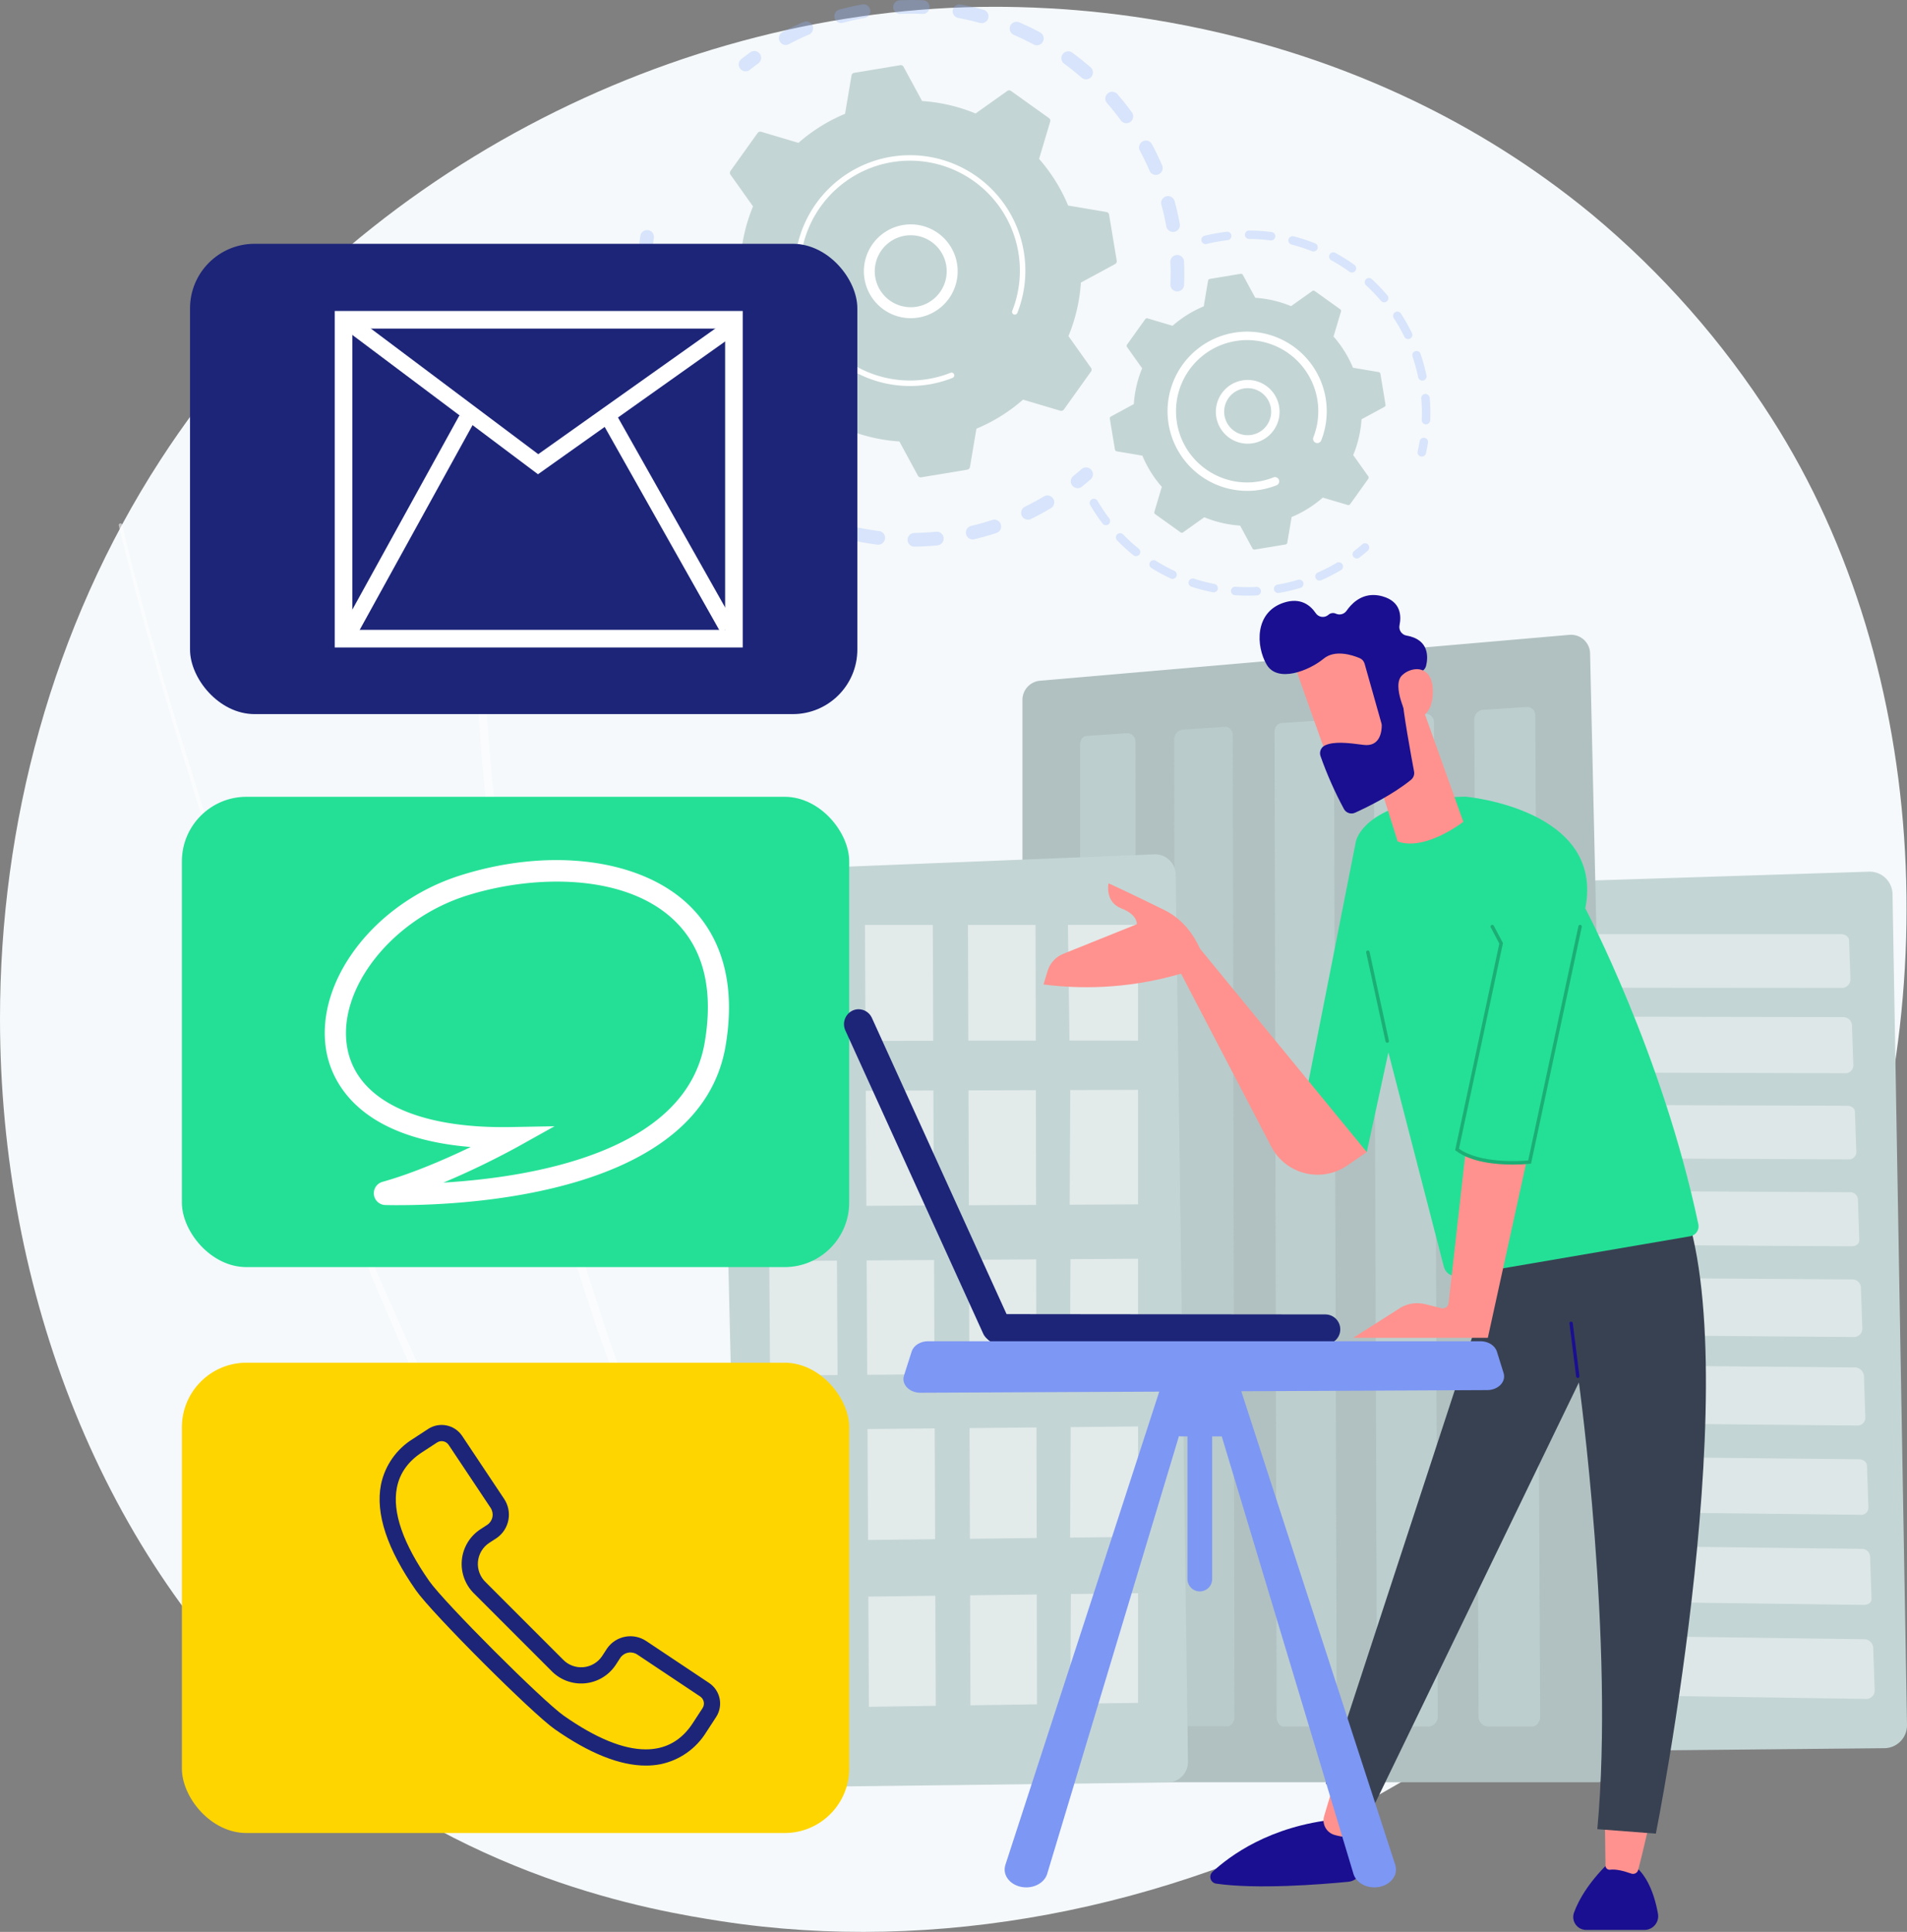 <svg id="Group_148" data-name="Group 148" xmlns="http://www.w3.org/2000/svg" xmlns:xlink="http://www.w3.org/1999/xlink" width="650" height="658.288" viewBox="0 0 650 658.288">
  <rect x="0" y="0" width="650" height="658.288" fill="#808080" stroke="none"/>
  <defs>
    <clipPath id="clip-path">
      <path id="Path_180" data-name="Path 180" d="M54.68,156.726C17.616,213.9.007,281.016,0,347.037v.125C.019,440.22,35.007,531.084,99.77,588.839c57.525,51.3,122.5,62.174,146.2,65.825C391.612,677.1,559.561,593.932,622.61,445.477c41.09-96.751,36.355-216.757-18.725-302.893A301.3,301.3,0,0,0,542.6,73.05C462.259,6.8,370.84,3.026,346.986,2.414c-2.65-.068-5.295-.1-7.951-.1C230.7,2.315,118.14,58.826,54.68,156.726" fill="#f5f9fb"/>
    </clipPath>
    <clipPath id="clip-path-2">
      <rect id="Rectangle_76" data-name="Rectangle 76" width="650" height="658.288" fill="none"/>
    </clipPath>
    <clipPath id="clip-path-3">
      <rect id="Rectangle_66" data-name="Rectangle 66" width="151.872" height="99.299" transform="translate(251.797)" fill="none"/>
    </clipPath>
    <clipPath id="clip-path-4">
      <rect id="Rectangle_67" data-name="Rectangle 67" width="155.029" height="107.903" transform="translate(217.471 78.362)" fill="none"/>
    </clipPath>
    <clipPath id="clip-path-5">
      <rect id="Rectangle_68" data-name="Rectangle 68" width="78.068" height="77.029" transform="translate(409.474 78.55)" fill="none"/>
    </clipPath>
    <clipPath id="clip-path-6">
      <rect id="Rectangle_69" data-name="Rectangle 69" width="95.268" height="32.999" transform="translate(371.418 169.96)" fill="none"/>
    </clipPath>
    <clipPath id="clip-path-7">
      <rect id="Rectangle_70" data-name="Rectangle 70" width="164.309" height="260.575" transform="translate(474.662 318.325)" fill="none"/>
    </clipPath>
    <clipPath id="clip-path-8">
      <rect id="Rectangle_71" data-name="Rectangle 71" width="99.517" height="469.56" transform="translate(161.184 103.9)" fill="none"/>
    </clipPath>
    <clipPath id="clip-path-9">
      <rect id="Rectangle_72" data-name="Rectangle 72" width="175.167" height="431.062" transform="translate(40.465 178.356)" fill="none"/>
    </clipPath>
    <clipPath id="clip-path-10">
      <rect id="Rectangle_74" data-name="Rectangle 74" width="156.798" height="347.417" transform="translate(368.175 240.895)" fill="none"/>
    </clipPath>
    <clipPath id="clip-path-11">
      <rect id="Rectangle_73" data-name="Rectangle 73" width="20.531" height="340.671" transform="translate(400.225 247.641)" fill="#c3d5d5"/>
    </clipPath>
    <clipPath id="clip-path-12">
      <rect id="Rectangle_75" data-name="Rectangle 75" width="126.493" height="266.918" transform="translate(261.417 315.167)" fill="none"/>
    </clipPath>
    <clipPath id="clip-path-14">
      <path id="Path_237" data-name="Path 237" d="M118.746,115.114,183.371,163.6l66.242-46.989-3.2-4.506-62.953,44.655-61.4-46.062Z" fill="none"/>
    </clipPath>
    <clipPath id="clip-path-15">
      <rect id="Rectangle_89" data-name="Rectangle 89" width="5.525" height="81.809" transform="translate(205.405 144.228) rotate(-29.435)" fill="none"/>
    </clipPath>
    <clipPath id="clip-path-16">
      <rect id="Rectangle_91" data-name="Rectangle 91" width="81.807" height="5.525" transform="matrix(0.483, -0.876, 0.876, 0.483, 117.093, 212.173)" fill="#fff"/>
    </clipPath>
    <clipPath id="clip-path-17">
      <path id="Path_238" data-name="Path 238" d="M192.237,584.674h0c-7.319-5.125-40.792-38.6-45.916-45.916-8.943-12.776-12.66-23.475-11.051-31.8.955-4.933,3.822-8.989,8.525-12.056l5.175-3.378a2.88,2.88,0,0,1,3.949.81l14.292,21.438a4.192,4.192,0,0,1-1.021,5.736l-2.408,1.562a14.12,14.12,0,0,0-1.968,22.141l25.97,25.97a14.122,14.122,0,0,0,22.143-1.967l1.563-2.408a4.186,4.186,0,0,1,5.736-1.019l21.436,14.29a2.874,2.874,0,0,1,.811,3.948L236.1,587.2c-3.067,4.7-7.123,7.57-12.056,8.525a20.68,20.68,0,0,1-3.94.365c-7.668,0-17.018-3.827-27.863-11.419M145.951,486.9l-5.175,3.377a23.962,23.962,0,0,0-10.93,15.636c-1.906,9.849,2.115,21.967,11.949,36.018,5.458,7.8,39.478,41.814,47.273,47.273h0c11.789,8.253,22.218,12.412,31.088,12.412a25.908,25.908,0,0,0,4.932-.46,23.964,23.964,0,0,0,15.636-10.929l3.377-5.177a8.419,8.419,0,0,0-2.373-11.566l-21.436-14.29a9.688,9.688,0,0,0-13.336,2.455l-1.663,2.559a8.595,8.595,0,0,1-13.5,1.173l-26.106-26.107-.071-.069a8.594,8.594,0,0,1,1.175-13.5l2.464-1.6.1-.067a9.693,9.693,0,0,0,2.453-13.333l-14.292-21.439a8.419,8.419,0,0,0-11.566-2.371" fill="none"/>
    </clipPath>
    <clipPath id="clip-path-18">
      <path id="Path_240" data-name="Path 240" d="M335.289,452.849a5.038,5.038,0,0,0,4.987,5.088l111.564.114c.087,0,.172,0,.257-.007a5.087,5.087,0,0,0-.244-10.161l-111.565-.113H340.2a5.017,5.017,0,0,0-4.911,5.08" fill="none"/>
    </clipPath>
    <clipPath id="clip-path-19">
      <path id="Path_242" data-name="Path 242" d="M290.56,344.364a5.132,5.132,0,0,0-2.42,6.759l46.943,103.223a4.923,4.923,0,0,0,6.623,2.482,5.128,5.128,0,0,0,2.42-6.758L297.184,346.847c-.036-.08-.073-.158-.113-.235a4.985,4.985,0,0,0-4.42-2.719,4.885,4.885,0,0,0-2.091.471" fill="none"/>
    </clipPath>
    <clipPath id="clip-path-20">
      <path id="Path_243" data-name="Path 243" d="M413.268,637.84a2.323,2.323,0,0,0,1.276,4c13.842,2,35.518.291,45.042-.632a5.108,5.108,0,0,0,4.6-5.391,113.265,113.265,0,0,0-1.362-11.859l-7.382-4.037c-22.686,2.262-36.47,12.6-42.177,17.922" fill="none"/>
    </clipPath>
    <linearGradient id="linear-gradient" x1="-17.447" y1="1.001" x2="-17.406" y2="1.001" gradientUnits="objectBoundingBox">
      <stop offset="0" stop-color="#09005d"/>
      <stop offset="1" stop-color="#1a0f91"/>
    </linearGradient>
    <clipPath id="clip-path-21">
      <path id="Path_244" data-name="Path 244" d="M451.339,618.788a5.169,5.169,0,0,0,3.436,6.426,21.426,21.426,0,0,0,3.933.761,3.932,3.932,0,0,0,4.038-2.44l4.815-11.8-12.588-5.1Z" fill="none"/>
    </clipPath>
    <linearGradient id="linear-gradient-2" x1="-20.823" y1="2.662" x2="-20.776" y2="2.662" gradientUnits="objectBoundingBox">
      <stop offset="0" stop-color="#febbba"/>
      <stop offset="1" stop-color="#ff928e"/>
    </linearGradient>
    <clipPath id="clip-path-22">
      <path id="Path_245" data-name="Path 245" d="M536.481,651.769a4.4,4.4,0,0,0,4.179,5.845H560.5a4.679,4.679,0,0,0,4.624-5.472c-1.263-7.146-4.908-18.758-15.246-18.788,0,0-9.641,8.068-13.4,18.415" fill="none"/>
    </clipPath>
    <linearGradient id="linear-gradient-3" x1="-21.931" y1="0.921" x2="-21.89" y2="0.921" xlink:href="#linear-gradient"/>
    <clipPath id="clip-path-23">
      <path id="Path_246" data-name="Path 246" d="M547.226,635.7a1.405,1.405,0,0,0,1.549,1.4c1.776-.239,4.219.237,7.222,1.31a1.822,1.822,0,0,0,2.382-1.242c1.5-5.7,3.445-14.316,3.445-14.316l-14.784-1.471Z" fill="none"/>
    </clipPath>
    <linearGradient id="linear-gradient-4" x1="-28.491" y1="2.174" x2="-28.439" y2="2.174" xlink:href="#linear-gradient-2"/>
    <clipPath id="clip-path-24">
      <path id="Path_247" data-name="Path 247" d="M510.546,428.888,451.9,607.8s11.248,7.366,16.608,7.059l69.657-143.785s12.189,88.6,6.283,152.2L564.4,624.8s32.441-162.542,7.869-218.215Z" fill="none"/>
    </clipPath>
    <clipPath id="clip-path-25">
      <path id="Path_248" data-name="Path 248" d="M535.441,450.334a.568.568,0,0,0-.492.634l2.276,18.064a.567.567,0,0,0,.563.5c.023,0,.048,0,.072,0a.569.569,0,0,0,.492-.635l-2.276-18.064a.569.569,0,0,0-.568-.5c-.022,0-.044,0-.067,0" fill="none"/>
    </clipPath>
    <linearGradient id="linear-gradient-5" x1="-29.902" y1="14.686" x2="-29.845" y2="14.686" xlink:href="#linear-gradient"/>
    <clipPath id="clip-path-26">
      <path id="Path_249" data-name="Path 249" d="M462.163,286.645,442.457,386.47l23.409,6.1,7.367-33.972,18.907,73.068a4.258,4.258,0,0,0,4.842,3.131l79.127-13.547a3.425,3.425,0,0,0,2.778-4.07c-12.279-58.224-38.544-107.651-38.544-107.651,6.721-33.855-40.793-38.074-40.793-38.074-34.637.626-37.387,15.191-37.387,15.191" fill="none"/>
    </clipPath>
    <clipPath id="clip-path-27">
      <path id="Path_250" data-name="Path 250" d="M466.111,323.879a.59.59,0,0,0-.451.7l6.6,30.286a.589.589,0,0,0,.575.463.6.6,0,0,0,.126-.013.589.589,0,0,0,.45-.7l-6.6-30.286a.588.588,0,0,0-.576-.463.6.6,0,0,0-.125.013" fill="none"/>
    </clipPath>
    <clipPath id="clip-path-28">
      <path id="Path_251" data-name="Path 251" d="M493.747,444.046a1.993,1.993,0,0,1-2.464,1.712l-5.5-1.37a11.3,11.3,0,0,0-8.171,1.063l-16.37,10.4h45.885l13.112-59.78c-3.389.247-13.666.651-20.789-2.732Z" fill="none"/>
    </clipPath>
    <linearGradient id="linear-gradient-6" x1="-7.818" y1="4.238" x2="-7.801" y2="4.238" xlink:href="#linear-gradient-2"/>
    <clipPath id="clip-path-29">
      <path id="Path_252" data-name="Path 252" d="M382.19,309.528c5.679,2.186,5.3,5.4,5.3,5.4l-25.084,10.087a9.12,9.12,0,0,0-5.329,5.832l-1.387,4.609a114.772,114.772,0,0,0,46.879-3.689l30.792,59.045a17.816,17.816,0,0,0,25.831,6.339l6.673-4.585-56.839-69.292c-1.932-4.266-5.577-9.933-12.072-13.143-11.357-5.613-19.115-9.152-19.115-9.152s-1.328,6.36,4.35,8.546" fill="none"/>
    </clipPath>
    <linearGradient id="linear-gradient-7" x1="-3.228" y1="3.496" x2="-3.219" y2="3.496" xlink:href="#linear-gradient-2"/>
    <clipPath id="clip-path-30">
      <path id="Path_253" data-name="Path 253" d="M469.023,263.281l7.364,23.445c9.444,3.421,22.385-6.7,22.385-6.7l-14.614-40.9a4.677,4.677,0,0,0-2.016-.48c-8.284,0-13.119,24.632-13.119,24.632" fill="none"/>
    </clipPath>
    <linearGradient id="linear-gradient-8" x1="-7.953" y1="7.334" x2="-7.935" y2="7.334" xlink:href="#linear-gradient-2"/>
    <clipPath id="clip-path-31">
      <path id="Path_254" data-name="Path 254" d="M440.542,224.44c0,.63,14.078,39.851,14.078,39.851l22.222-8.514-7.819-39.155s-3.317-.318-7.687-.318c-8.435,0-20.794,1.185-20.794,8.136" fill="none"/>
    </clipPath>
    <linearGradient id="linear-gradient-9" x1="-7.423" y1="7.447" x2="-7.406" y2="7.447" xlink:href="#linear-gradient-2"/>
    <clipPath id="clip-path-32">
      <path id="Path_255" data-name="Path 255" d="M458.969,208.123a2.947,2.947,0,0,1-3.653.975,2.331,2.331,0,0,0-2.611.468,2.9,2.9,0,0,1-4.244-.645c-1.84-2.708-5.181-5.411-10.84-3.581-10.04,3.249-9.56,14.825-5.88,21.118s14.366,2.153,19.424-2.018c3.846-3.17,9.7-1.273,12.289-.182a2.918,2.918,0,0,1,1.671,1.9l5.731,20.29a2.949,2.949,0,0,1,.111.793c0,1.655-.407,7.349-6.208,6.574-5.263-.7-10.076-1.265-13.137.176a2.943,2.943,0,0,0-1.519,3.659,127.282,127.282,0,0,0,8.005,18.066,2.937,2.937,0,0,0,3.778,1.209c4.174-1.9,12.865-6.149,19.055-11.207a2.946,2.946,0,0,0,1.042-2.828c-.974-5.191-3.875-20.977-4-25.5-.121-4.247,4.645-7.488,6.742-8.706a2.9,2.9,0,0,0,1.364-1.831c.658-2.733,1.217-8.919-6.673-10.282a2.95,2.95,0,0,1-2.393-3.508c.668-3.269.454-8.079-5.753-9.85a11.54,11.54,0,0,0-3.173-.466c-4.5,0-7.468,2.985-9.125,5.374" fill="none"/>
    </clipPath>
    <linearGradient id="linear-gradient-10" x1="-7.16" y1="6.089" x2="-7.143" y2="6.089" xlink:href="#linear-gradient"/>
    <clipPath id="clip-path-33">
      <path id="Path_256" data-name="Path 256" d="M477.98,230.029c-3.929,3.53,2.012,14.771,2.012,14.771s8.173,2,8.4-8.932c.114-5.6-2.541-7.863-5.5-7.863a7.546,7.546,0,0,0-4.909,2.024" fill="none"/>
    </clipPath>
    <linearGradient id="linear-gradient-11" x1="-20.008" y1="18.373" x2="-19.965" y2="18.373" xlink:href="#linear-gradient-2"/>
    <clipPath id="clip-path-34">
      <path id="Path_257" data-name="Path 257" d="M538,315.6,520.88,395.424c-2.575.226-16.324,1.139-23.582-4l14.987-70.082-3.128-5.895a.589.589,0,1,0-1.041.552l2.927,5.517-15.056,70.4.3.226c5.244,3.94,13.692,4.686,19.335,4.686a56.806,56.806,0,0,0,5.808-.274l.421-.046,17.3-80.666a.589.589,0,0,0-.452-.7.627.627,0,0,0-.128-.014.586.586,0,0,0-.572.466" fill="none"/>
    </clipPath>
  </defs>
  <g id="Group_54" data-name="Group 54">
    <g id="Group_53" data-name="Group 53" clip-path="url(#clip-path)">
      <rect id="Rectangle_65" data-name="Rectangle 65" width="944.877" height="943.834" transform="matrix(0.659, -0.753, 0.753, 0.659, -334.407, 384.491)" fill="#f5f9fb"/>
    </g>
  </g>
  <g id="Group_86" data-name="Group 86">
    <g id="Group_85" data-name="Group 85" clip-path="url(#clip-path-2)">
      <g id="Group_57" data-name="Group 57" opacity="0.3">
        <g id="Group_56" data-name="Group 56">
          <g id="Group_55" data-name="Group 55" clip-path="url(#clip-path-3)">
            <path id="Path_181" data-name="Path 181" d="M401.167,99.3a2.331,2.331,0,0,1-2.234-2.425c.1-2.5.1-5.042-.014-7.554a2.331,2.331,0,0,1,2.181-2.43l.045,0a2.332,2.332,0,0,1,2.433,2.227c.117,2.644.122,5.32.014,7.951a2.332,2.332,0,0,1-2.179,2.231,2.235,2.235,0,0,1-.246,0m-3.63-22.172c-.452-2.472-1.015-4.949-1.673-7.363a2.332,2.332,0,1,1,4.5-1.226c.692,2.54,1.285,5.147,1.762,7.749A2.332,2.332,0,0,1,400.251,79a2.374,2.374,0,0,1-.275.034,2.332,2.332,0,0,1-2.439-1.907m-5.714-18.943c-.989-2.3-2.09-4.592-3.274-6.8a2.332,2.332,0,1,1,4.111-2.2c1.247,2.329,2.407,4.739,3.448,7.165a2.331,2.331,0,1,1-4.285,1.839m-9.807-17.189c-1.48-2.027-3.067-4.012-4.713-5.9a2.332,2.332,0,0,1,3.516-3.063c1.734,1.991,3.4,4.082,4.962,6.214a2.332,2.332,0,1,1-3.765,2.752M368.624,26.417c-1.889-1.643-3.876-3.229-5.9-4.712a2.331,2.331,0,1,1,2.752-3.764c2.134,1.56,4.225,3.229,6.213,4.958a2.332,2.332,0,1,1-3.061,3.518M352.341,15.168c-2.209-1.187-4.5-2.293-6.8-3.288a2.332,2.332,0,0,1,1.85-4.281c2.423,1.047,4.831,2.212,7.156,3.461a2.332,2.332,0,0,1-2.207,4.108m-86.577-1.086a2.33,2.33,0,0,1,.96-3.154c2.328-1.241,4.741-2.4,7.173-3.436a2.331,2.331,0,0,1,1.832,4.288c-2.309.986-4.6,2.084-6.811,3.263a2.329,2.329,0,0,1-3.154-.961m68.216-6.27c-2.416-.665-4.891-1.234-7.355-1.689a2.331,2.331,0,1,1,.847-4.585c2.6.479,5.2,1.078,7.746,1.779a2.331,2.331,0,1,1-1.238,4.495M284.46,6.119a2.332,2.332,0,0,1,1.642-2.86c2.546-.688,5.156-1.275,7.756-1.747A2.332,2.332,0,1,1,294.69,6.1c-2.471.448-4.952,1.006-7.371,1.66a2.282,2.282,0,0,1-.463.076,2.331,2.331,0,0,1-2.4-1.718m29.98-1.374c-2.5-.108-5.043-.109-7.551,0a2.331,2.331,0,0,1-.248-4.656l.05,0c2.64-.113,5.315-.112,7.949,0a2.332,2.332,0,0,1,.05,4.657c-.082.005-.166.006-.25,0" fill="#91b3fa"/>
            <path id="Path_182" data-name="Path 182" d="M254.279,24.293a2.322,2.322,0,0,0,1.3-.5c.941-.748,1.914-1.488,2.891-2.2a2.331,2.331,0,1,0-2.749-3.766c-1.028.75-2.051,1.528-3.042,2.315a2.332,2.332,0,0,0,1.6,4.153" fill="#91b3fa"/>
          </g>
        </g>
      </g>
      <g id="Group_60" data-name="Group 60" opacity="0.3">
        <g id="Group_59" data-name="Group 59">
          <g id="Group_58" data-name="Group 58" clip-path="url(#clip-path-4)">
            <path id="Path_183" data-name="Path 183" d="M220.287,86.725a2.332,2.332,0,0,0,2.171-2.1c.114-1.2.256-2.411.421-3.609a2.332,2.332,0,0,0-4.62-.636c-.174,1.261-.323,2.54-.444,3.8a2.333,2.333,0,0,0,2.472,2.549" fill="#91b3fa"/>
            <path id="Path_184" data-name="Path 184" d="M311.751,186.265a2.332,2.332,0,1,1-.067-4.663c2.452-.035,4.94-.176,7.424-.417a2.332,2.332,0,0,1,.451,4.642q-1.614.158-3.22.259c-1.528.1-3.071.158-4.588.179m17.536-4.255a2.333,2.333,0,0,1,1.731-2.806c2.406-.571,4.813-1.248,7.156-2.016a2.331,2.331,0,1,1,1.452,4.431c-2.466.808-5,1.522-7.532,2.122a2.44,2.44,0,0,1-.393.059,2.333,2.333,0,0,1-2.414-1.79m-30.223,3.567c-2.574-.317-5.171-.749-7.717-1.285a2.332,2.332,0,0,1,.96-4.564c2.418.509,4.883.92,7.328,1.221a2.332,2.332,0,0,1-.135,4.641,2.365,2.365,0,0,1-.436-.013m49.222-9.807a2.331,2.331,0,0,1,1.073-3.118c2.218-1.083,4.416-2.274,6.534-3.539a2.332,2.332,0,0,1,2.392,4c-2.23,1.332-4.545,2.586-6.881,3.726a2.327,2.327,0,0,1-3.118-1.072m-69.154,5.061c-2.441-.875-4.877-1.868-7.244-2.95a2.332,2.332,0,0,1,1.939-4.241c2.248,1.028,4.562,1.971,6.88,2.8a2.332,2.332,0,1,1-1.575,4.389m-18.409-9c-2.195-1.391-4.357-2.891-6.426-4.458a2.332,2.332,0,0,1,2.816-3.717c1.966,1.489,4.02,2.914,6.106,4.237a2.331,2.331,0,1,1-2.5,3.938m-16.01-12.8c-1.841-1.837-3.625-3.772-5.3-5.751a2.332,2.332,0,0,1,3.558-3.015c1.593,1.881,3.288,3.719,5.038,5.465a2.332,2.332,0,1,1-3.294,3.3m-12.836-15.988c-1.394-2.2-2.711-4.475-3.914-6.777A2.331,2.331,0,0,1,232.1,134.1c1.142,2.186,2.392,4.351,3.717,6.436a2.331,2.331,0,1,1-3.936,2.5m-9.013-18.428c-.875-2.442-1.656-4.954-2.323-7.467a2.332,2.332,0,0,1,4.507-1.2c.633,2.387,1.376,4.773,2.206,7.093a2.331,2.331,0,1,1-4.39,1.571m-4.743-19.936c-.237-1.9-.419-3.825-.54-5.729-.043-.69-.079-1.377-.108-2.065a2.306,2.306,0,0,1,2.233-2.426,2.331,2.331,0,0,1,2.426,2.233q.042.978.1,1.963c.115,1.81.287,3.642.513,5.446a2.331,2.331,0,0,1-2.024,2.6c-.048.006-.1.011-.144.014a2.332,2.332,0,0,1-2.459-2.038" fill="#91b3fa"/>
            <path id="Path_185" data-name="Path 185" d="M367.459,166.333a2.318,2.318,0,0,0,1.309-.507c.985-.79,1.972-1.616,2.933-2.454a2.332,2.332,0,1,0-3.065-3.515c-.913.8-1.851,1.581-2.785,2.331a2.331,2.331,0,0,0,1.608,4.145" fill="#91b3fa"/>
          </g>
        </g>
      </g>
      <path id="Path_186" data-name="Path 186" d="M371.863,126.6a1.091,1.091,0,0,0,0-1.265l-7.681-10.813a57.8,57.8,0,0,0,4.243-18.231l11.655-6.313a1.09,1.09,0,0,0,.556-1.137l-2.6-15.695a1.089,1.089,0,0,0-.893-.9l-13.069-2.213a57.775,57.775,0,0,0-9.9-15.885l3.78-12.714a1.088,1.088,0,0,0-.411-1.2L344.6,30.988a1.087,1.087,0,0,0-1.265,0l-10.813,7.681a57.793,57.793,0,0,0-18.231-4.244l-6.313-11.655a1.09,1.09,0,0,0-1.137-.556l-15.7,2.6a1.09,1.09,0,0,0-.9.893L288.04,38.777a57.775,57.775,0,0,0-15.885,9.9L259.441,44.9a1.088,1.088,0,0,0-1.2.41l-9.258,12.939a1.089,1.089,0,0,0,0,1.265l7.681,10.813a57.766,57.766,0,0,0-4.243,18.231L240.767,94.87a1.09,1.09,0,0,0-.556,1.136l2.6,15.7a1.091,1.091,0,0,0,.893.9l13.069,2.212a57.78,57.78,0,0,0,9.9,15.886L262.9,143.41a1.088,1.088,0,0,0,.41,1.2l12.939,9.258a1.091,1.091,0,0,0,1.265,0l10.813-7.681a57.792,57.792,0,0,0,18.231,4.243l6.313,11.656a1.093,1.093,0,0,0,1.137.556l15.695-2.6a1.092,1.092,0,0,0,.9-.894l2.213-13.068a57.814,57.814,0,0,0,15.885-9.9l12.714,3.78a1.088,1.088,0,0,0,1.2-.411Z" fill="#c4d5d5"/>
      <path id="Path_187" data-name="Path 187" d="M309.1,108.362a15.979,15.979,0,1,1,2.348.024,16.01,16.01,0,0,1-2.348-.024m-6.6-25.295a12.261,12.261,0,1,0,8.938-2.861,12.565,12.565,0,0,0-1.819-.018,12.173,12.173,0,0,0-7.119,2.879" fill="#fff"/>
      <path id="Path_188" data-name="Path 188" d="M312.586,131.458A40.117,40.117,0,0,0,316.6,131q.631-.1,1.26-.23a39.5,39.5,0,0,0,6.06-1.716l.08-.03.227-.086c.147-.056.294-.114.441-.172a.932.932,0,0,0-.686-1.734,37.5,37.5,0,0,1-41.712-9.845,37.23,37.23,0,0,1-9.055-18.851,37.889,37.889,0,0,1-.438-3.83,37.458,37.458,0,0,1,74.341-8.426,37.776,37.776,0,0,1,.432,3.781,37.344,37.344,0,0,1-2.522,16.062.92.92,0,0,0-.063.4.932.932,0,0,0,1.8.282,39.209,39.209,0,0,0,2.649-16.862,39.767,39.767,0,0,0-.453-3.969,39.324,39.324,0,0,0-78.044,8.845,40.189,40.189,0,0,0,.46,4.02,39.329,39.329,0,0,0,41.21,32.819" fill="#fff"/>
      <g id="Group_63" data-name="Group 63" opacity="0.3">
        <g id="Group_62" data-name="Group 62">
          <g id="Group_61" data-name="Group 61" clip-path="url(#clip-path-5)">
            <path id="Path_189" data-name="Path 189" d="M484.712,155.576a1.438,1.438,0,0,0,1.313-1.12c.269-1.193.506-2.41.7-3.617a1.44,1.44,0,0,0-2.843-.465c-.188,1.15-.414,2.31-.671,3.448a1.441,1.441,0,0,0,1.088,1.722,1.462,1.462,0,0,0,.409.032" fill="#91b3fa"/>
            <path id="Path_190" data-name="Path 190" d="M486,144.594a1.441,1.441,0,0,1-1.383-1.495,59.984,59.984,0,0,0-.076-6.042q-.041-.633-.1-1.271a1.44,1.44,0,0,1,1.314-1.556,1.491,1.491,0,0,1,1.556,1.315q.057.666.1,1.33a62.535,62.535,0,0,1,.079,6.334,1.439,1.439,0,0,1-1.346,1.382c-.048,0-.1,0-.148,0M483.39,128.55a59.811,59.811,0,0,0-1.934-7.052,1.44,1.44,0,0,1,2.726-.931,62.6,62.6,0,0,1,2.027,7.392,1.44,1.44,0,1,1-2.819.591m-4.726-13.812a59.164,59.164,0,0,0-3.608-6.362,1.44,1.44,0,0,1,2.412-1.573,62.211,62.211,0,0,1,3.785,6.672,1.441,1.441,0,0,1-.663,1.926,1.46,1.46,0,0,1-.54.143,1.441,1.441,0,0,1-1.386-.806m-7.975-12.228a59.519,59.519,0,0,0-5.054-5.284,1.44,1.44,0,1,1,1.954-2.116,62.356,62.356,0,0,1,5.3,5.541,1.44,1.44,0,0,1-2.2,1.859M459.97,92.6a59.946,59.946,0,0,0-6.185-3.9,1.44,1.44,0,1,1,1.384-2.525,62.91,62.91,0,0,1,6.483,4.085A1.44,1.44,0,0,1,459.97,92.6m-12.8-7.009a59.131,59.131,0,0,0-6.943-2.269,1.44,1.44,0,0,1,.724-2.788,62.056,62.056,0,0,1,7.283,2.38,1.44,1.44,0,1,1-1.064,2.677m-14.119-3.664a59.1,59.1,0,0,0-7.294-.5,1.441,1.441,0,0,1,.018-2.882,62.511,62.511,0,0,1,7.649.521,1.44,1.44,0,0,1-.094,2.865,1.38,1.38,0,0,1-.279-.009m-23.535.147a1.439,1.439,0,0,1,1.058-1.74A62.729,62.729,0,0,1,417.12,79.1c.334-.046.668-.087,1-.126a1.426,1.426,0,0,1,1.6,1.265,1.441,1.441,0,0,1-1.265,1.6c-.314.035-.627.075-.946.119a59.491,59.491,0,0,0-6.251,1.172,1.386,1.386,0,0,1-.251.038,1.44,1.44,0,0,1-1.489-1.1" fill="#91b3fa"/>
          </g>
        </g>
      </g>
      <g id="Group_66" data-name="Group 66" opacity="0.3">
        <g id="Group_65" data-name="Group 65">
          <g id="Group_64" data-name="Group 64" clip-path="url(#clip-path-6)">
            <path id="Path_191" data-name="Path 191" d="M428.414,202.88a62.778,62.778,0,0,1-7.539-.075,1.441,1.441,0,0,1,.2-2.874,59.477,59.477,0,0,0,7.191.072,1.44,1.44,0,0,1,.163,2.876h-.019m5.834-2.008a1.438,1.438,0,0,1,1.174-1.662,60.422,60.422,0,0,0,7.006-1.644,1.44,1.44,0,0,1,.825,2.76,63.191,63.191,0,0,1-7.342,1.722,1.369,1.369,0,0,1-.154.018,1.44,1.44,0,0,1-1.509-1.194m-20.852.94a62.4,62.4,0,0,1-7.3-1.895,1.441,1.441,0,0,1,.891-2.74,59.6,59.6,0,0,0,6.962,1.81,1.44,1.44,0,0,1-.185,2.85,1.409,1.409,0,0,1-.37-.025m35.043-4.828a1.441,1.441,0,0,1,.741-1.9,59.3,59.3,0,0,0,6.4-3.285,1.44,1.44,0,1,1,1.469,2.477,61.918,61.918,0,0,1-6.713,3.446,1.465,1.465,0,0,1-.487.118,1.442,1.442,0,0,1-1.41-.859m-49.351.165a62.454,62.454,0,0,1-6.628-3.6,1.44,1.44,0,1,1,1.525-2.444,59.425,59.425,0,0,0,6.321,3.429,1.441,1.441,0,0,1-1.218,2.611m-12.775-7.961a63.155,63.155,0,0,1-5.576-5.078A1.44,1.44,0,0,1,382.8,182.1a60.317,60.317,0,0,0,5.32,4.843,1.44,1.44,0,0,1-1.808,2.243m-10.5-10.792a62.145,62.145,0,0,1-4.2-6.269,1.44,1.44,0,0,1,2.486-1.455,58.853,58.853,0,0,0,4,5.978,1.44,1.44,0,0,1-.274,2.018,1.418,1.418,0,0,1-.779.292,1.439,1.439,0,0,1-1.238-.564" fill="#91b3fa"/>
            <path id="Path_192" data-name="Path 192" d="M462.558,190.3a1.438,1.438,0,0,0,.789-.3c.975-.754,1.932-1.54,2.845-2.337a1.441,1.441,0,1,0-1.894-2.171c-.87.76-1.784,1.51-2.714,2.23a1.44,1.44,0,0,0,.974,2.576" fill="#91b3fa"/>
          </g>
        </g>
      </g>
      <path id="Path_193" data-name="Path 193" d="M466.38,163.151a.728.728,0,0,0,0-.847l-5.14-7.235a38.646,38.646,0,0,0,2.84-12.2l7.8-4.224a.729.729,0,0,0,.372-.761l-1.742-10.5a.729.729,0,0,0-.6-.6l-8.745-1.48a38.681,38.681,0,0,0-6.626-10.63l2.529-8.507a.728.728,0,0,0-.274-.8l-8.658-6.195a.728.728,0,0,0-.847,0l-7.235,5.14a38.646,38.646,0,0,0-12.2-2.84l-4.224-7.8a.728.728,0,0,0-.76-.372l-10.5,1.741a.73.73,0,0,0-.6.6l-1.48,8.745a38.681,38.681,0,0,0-10.63,6.626l-8.508-2.529a.727.727,0,0,0-.8.274l-6.195,8.658a.73.73,0,0,0,0,.847l5.141,7.235a38.647,38.647,0,0,0-2.84,12.2l-7.8,4.224a.729.729,0,0,0-.372.761l1.741,10.5a.73.73,0,0,0,.6.6l8.745,1.48a38.658,38.658,0,0,0,6.626,10.63l-2.529,8.507a.728.728,0,0,0,.274.8l8.658,6.195a.73.73,0,0,0,.847,0l7.235-5.141a38.64,38.64,0,0,0,12.2,2.84l4.224,7.8a.727.727,0,0,0,.76.372l10.5-1.741a.727.727,0,0,0,.6-.6l1.481-8.745a38.657,38.657,0,0,0,10.63-6.626l8.507,2.529a.729.729,0,0,0,.8-.274Z" fill="#c4d5d5"/>
      <path id="Path_194" data-name="Path 194" d="M424.367,151.136a10.854,10.854,0,1,1,1.614.016,11.02,11.02,0,0,1-1.614-.016m-7.084-11.52a8.013,8.013,0,1,0,8.65-7.321,8.126,8.126,0,0,0-1.177-.012,8.027,8.027,0,0,0-7.473,7.333" fill="#fff"/>
      <path id="Path_195" data-name="Path 195" d="M426.793,167.21a27.488,27.488,0,0,0,2.741-.314,27.2,27.2,0,0,0,5.334-1.45l.231-.091a1.44,1.44,0,0,0-1.06-2.678,24.273,24.273,0,0,1-4.975,1.377h0c-.093.016-.188.031-.28.045a24.01,24.01,0,0,1-11.823-1.111,24.4,24.4,0,0,1-5.8-3.007c-.014-.011-.029-.021-.044-.031l-.134-.1a24.1,24.1,0,0,1-9.812-15.753,24.642,24.642,0,0,1-.284-2.479,24.25,24.25,0,0,1,48.127-5.455,24.237,24.237,0,0,1-1.353,12.845,1.422,1.422,0,0,0-.1.619,1.44,1.44,0,0,0,2.777.437,27.131,27.131,0,1,0-52.329-8.269,27.862,27.862,0,0,0,.317,2.772,27.168,27.168,0,0,0,28.461,22.639" fill="#fff"/>
      <path id="Path_196" data-name="Path 196" d="M645.067,304.663a7.789,7.789,0,0,0-8.036-7.649L468.371,302.4a7.789,7.789,0,0,0-7.536,8.017l8.322,279.325a7.789,7.789,0,0,0,7.861,7.557l165.269-1.608A7.789,7.789,0,0,0,650,587.77Z" fill="#c4d5d5"/>
      <g id="Group_69" data-name="Group 69" opacity="0.43">
        <g id="Group_68" data-name="Group 68">
          <g id="Group_67" data-name="Group 67" clip-path="url(#clip-path-7)">
            <path id="Path_197" data-name="Path 197" d="M627.472,318.325H477.28c-1.46,0-2.633.78-2.618,2.165l.144,13.113a2.962,2.962,0,0,0,2.684,2.893l150.62.121a2.93,2.93,0,0,0,2.6-3.021l-.457-13.073c-.047-1.4-1.291-2.2-2.778-2.2" fill="#fff"/>
            <path id="Path_198" data-name="Path 198" d="M628.447,346.583,477.6,346.332a2.788,2.788,0,0,0-2.627,2.8l.145,13.4a2.813,2.813,0,0,0,2.694,2.738l151.276.418a2.681,2.681,0,0,0,2.618-2.748l-.461-13.522a3,3,0,0,0-2.8-2.83" fill="#fff"/>
            <path id="Path_199" data-name="Path 199" d="M629.465,376.791l-151.528-.515c-1.473-.005-2.661.675-2.645,2.085l.145,13.517a2.6,2.6,0,0,0,2.7,2.492l151.94.677a2.475,2.475,0,0,0,2.638-2.491l-.465-13.642c-.048-1.423-1.288-2.118-2.788-2.123" fill="#fff"/>
            <path id="Path_200" data-name="Path 200" d="M630.457,406.251l-152.193-.775a2.435,2.435,0,0,0-2.655,2.373l.148,13.637c.015,1.428,1.227,2.232,2.711,2.242l152.609.939c1.511.009,2.709-.788,2.66-2.23l-.47-13.763a2.637,2.637,0,0,0-2.81-2.423" fill="#fff"/>
            <path id="Path_201" data-name="Path 201" d="M631.458,435.97l-152.865-1.04a2.663,2.663,0,0,0-2.662,2.668l.148,13.756a3.07,3.07,0,0,0,2.732,3.013l153.308,1.216a2.885,2.885,0,0,0,2.645-3l-.473-13.885a2.9,2.9,0,0,0-2.833-2.73" fill="#fff"/>
            <path id="Path_202" data-name="Path 202" d="M632.469,465.952l-153.542-1.309a2.924,2.924,0,0,0-2.671,2.966l.15,13.879a2.831,2.831,0,0,0,2.74,2.763l153.99,1.488A2.656,2.656,0,0,0,635.8,483l-.477-14.009a3.2,3.2,0,0,0-2.856-3.041" fill="#fff"/>
            <path id="Path_203" data-name="Path 203" d="M633.523,497.247l-154.249-1.592c-1.5-.016-2.707.772-2.692,2.232l.152,14a2.614,2.614,0,0,0,2.75,2.509l154.676,1.765a2.449,2.449,0,0,0,2.688-2.469l-.482-14.136c-.05-1.473-1.316-2.294-2.843-2.31" fill="#fff"/>
            <path id="Path_204" data-name="Path 204" d="M634.551,527.773,479.612,525.9a2.545,2.545,0,0,0-2.7,2.533l.153,14.127c.016,1.479,1.248,2.229,2.759,2.249l155.37,2.047c1.539.02,2.761-.7,2.71-2.2l-.487-14.263a2.8,2.8,0,0,0-2.866-2.623" fill="#fff"/>
            <path id="Path_205" data-name="Path 205" d="M635.589,558.571l-155.635-2.155a2.792,2.792,0,0,0-2.709,2.837l.154,14.254a3.1,3.1,0,0,0,2.781,3.049L636.274,578.9a2.86,2.86,0,0,0,2.7-2.994l-.49-14.392a3.1,3.1,0,0,0-2.89-2.942" fill="#fff"/>
          </g>
        </g>
      </g>
      <g id="Group_72" data-name="Group 72" opacity="0.52">
        <g id="Group_71" data-name="Group 71">
          <g id="Group_70" data-name="Group 70" clip-path="url(#clip-path-8)">
            <path id="Path_206" data-name="Path 206" d="M166.22,104.471s-.206,1.878-.493,5.419-.668,8.735-1.042,15.355c-.4,6.618-.714,14.665-.979,23.895-.079,4.618-.23,9.529-.235,14.71q-.033,3.883-.066,7.964.015,4.079.03,8.343c-.005,2.841.039,5.742.1,8.7s.108,5.967.163,9.029q.151,4.591.308,9.335.078,2.372.158,4.778.112,2.4.229,4.843.238,4.877.482,9.882c.184,3.335.429,6.707.645,10.118.395,6.823.992,13.781,1.55,20.86.25,3.541.661,7.1.994,10.69.363,3.587.681,7.2,1.087,10.836q.641,5.442,1.287,10.948.322,2.751.648,5.517.38,2.757.76,5.526.765,5.539,1.535,11.118c.512,3.717,1.164,7.426,1.742,11.152.611,3.722,1.155,7.462,1.825,11.184s1.356,7.446,2.035,11.17l1,5.589c.34,1.862.747,3.71,1.117,5.564q1.135,5.559,2.268,11.1c.714,3.7,1.61,7.359,2.442,11.018l2.52,10.933c1.783,7.236,3.692,14.38,5.5,21.457q3.042,10.527,6,20.769,3.238,10.142,6.361,19.916,3.395,9.669,6.633,18.891c2.272,6.1,4.621,11.974,6.818,17.688.56,1.426,1.091,2.848,1.66,4.241q.888,2.073,1.76,4.11,1.743,4.074,3.421,7.991t3.281,7.665q1.732,3.691,3.381,7.207l6.242,13.314,5.917,11.5,2.629,5.108c.84,1.627,1.616,3.193,2.458,4.621l10.228,18.156.01.018a.514.514,0,0,1-.891.514s-3.857-6.542-10.605-17.991c-.866-1.42-1.669-2.976-2.536-4.594s-1.772-3.312-2.716-5.079q-2.832-5.3-6.113-11.438-3.046-6.242-6.468-13.256l-3.481-7.191q-1.646-3.746-3.366-7.66t-3.509-7.986q-.894-2.037-1.806-4.11c-.584-1.393-1.131-2.814-1.706-4.239-2.259-5.713-4.674-11.592-7.012-17.69q-3.335-9.213-6.839-18.9-3.183-9.783-6.493-19.961-3-10.258-6.089-20.831c-1.839-7.1-3.778-14.265-5.59-21.523l-2.565-10.967c-.847-3.67-1.758-7.337-2.486-11.052q-1.154-5.559-2.312-11.137c-.377-1.861-.791-3.715-1.138-5.582l-1.026-5.606q-1.012-5.608-2.024-11.215c-.661-3.737-1.2-7.493-1.8-11.229-.568-3.742-1.21-7.465-1.712-11.2s-1-7.453-1.5-11.159q-.373-2.781-.745-5.549-.318-2.775-.632-5.537-.632-5.523-1.256-10.988c-.4-3.644-.7-7.274-1.055-10.874-.323-3.6-.724-7.172-.963-10.726-.525-7.1-1.138-14.08-1.462-20.929-.183-3.422-.4-6.806-.548-10.152q-.2-5.021-.386-9.915-.093-2.445-.183-4.858-.057-2.412-.112-4.791-.109-4.755-.217-9.362-.039-4.605-.075-9.052c-.034-2.964-.048-5.871-.016-8.719-.007-11.392.326-21.833.677-31.08.414-9.247.855-17.3,1.363-23.929.467-6.629.982-11.826,1.345-15.368s.611-5.43.611-5.43v0a.515.515,0,0,1,1.022.123" fill="#fff"/>
          </g>
        </g>
      </g>
      <g id="Group_75" data-name="Group 75" opacity="0.52">
        <g id="Group_74" data-name="Group 74">
          <g id="Group_73" data-name="Group 73" clip-path="url(#clip-path-9)">
            <path id="Path_207" data-name="Path 207" d="M41.632,178.814s1.639,7.071,4.886,19.367c1.619,6.148,3.637,13.6,6.049,22.121,2.384,8.53,5.217,18.113,8.377,28.544,3.195,10.421,6.7,21.7,10.6,33.565,1.911,5.944,3.987,12.015,6.048,18.24,2.14,6.2,4.264,12.551,6.542,18.972,2.259,6.426,4.556,12.961,6.971,19.543,2.365,6.6,4.851,13.246,7.361,19.944q.938,2.513,1.88,5.035.967,2.513,1.937,5.034l3.889,10.11c2.627,6.743,5.335,13.486,8.047,20.226,2.787,6.711,5.509,13.447,8.335,20.11q2.134,4.99,4.256,9.959,1.065,2.481,2.125,4.956,1.089,2.461,2.172,4.915c2.912,6.531,5.722,13.045,8.666,19.406,2.925,6.369,5.733,12.7,8.673,18.84q2.175,4.62,4.314,9.16,1.061,2.273,2.108,4.524l2.144,4.451c2.861,5.9,5.593,11.7,8.373,17.284q2.089,4.188,4.123,8.258,2.005,4.082,3.951,8.035,4,7.848,7.711,15.141c2.442,4.869,4.92,9.463,7.237,13.854s4.444,8.593,6.55,12.487c4.219,7.782,7.9,14.567,10.928,20.154,3.085,5.559,5.507,9.927,7.16,12.9,1.638,2.987,2.511,4.581,2.511,4.581l.006.009a.591.591,0,0,1-1.023.591s-.946-1.553-2.718-4.465-4.338-7.208-7.619-12.662c-1.67-2.712-3.381-5.793-5.289-9.122l-6.152-10.79c-4.311-7.748-9.158-16.505-14.194-26.188q-3.78-7.263-7.858-15.105-1.983-3.943-4.029-8.017-2.021-4.085-4.1-8.289c-5.444-11.259-11.188-23.133-16.773-35.581-5.634-12.424-11.281-25.341-16.837-38.541-2.835-6.575-5.482-13.292-8.289-19.971-2.765-6.7-5.426-13.467-8.15-20.21q-3.964-10.164-7.919-20.3-1.934-5.078-3.858-10.132-.961-2.526-1.921-5.044l-1.865-5.045c-2.49-6.713-4.955-13.374-7.3-19.987-2.393-6.6-4.669-13.143-6.91-19.582-2.258-6.433-4.362-12.8-6.482-19.008-2.04-6.237-4.1-12.319-5.991-18.275-3.854-11.889-7.328-23.185-10.492-33.624-3.117-10.453-5.936-20.047-8.335-28.579-2.419-8.526-4.443-15.984-6.067-22.138-3.255-12.3-4.9-19.4-4.9-19.4a.591.591,0,1,1,1.15-.272Z" fill="#fff"/>
          </g>
        </g>
      </g>
      <path id="Path_208" data-name="Path 208" d="M541.983,222.64a6.488,6.488,0,0,0-7.048-6.317L354.528,231.95a6.58,6.58,0,0,0-6.033,6.465V601.076a6.447,6.447,0,0,0,6.7,6.219H544.108a6.267,6.267,0,0,0,6.488-6.435Z" fill="#b1c1c1"/>
      <g id="Group_81" data-name="Group 81" opacity="0.68">
        <g id="Group_80" data-name="Group 80">
          <g id="Group_79" data-name="Group 79" clip-path="url(#clip-path-10)">
            <path id="Path_209" data-name="Path 209" d="M384.227,249.836l-13.771.932c-1.509.1-2.282,1.493-2.282,3.114V584.69c0,1.655.336,3.621,1.862,3.621h14.37c1.535,0,2.8-1.659,2.795-3.32l-.207-332.235a2.784,2.784,0,0,0-2.767-2.92" fill="#c3d5d5"/>
            <g id="Group_78" data-name="Group 78" opacity="0.7">
              <g id="Group_77" data-name="Group 77">
                <g id="Group_76" data-name="Group 76" clip-path="url(#clip-path-11)">
                  <path id="Path_210" data-name="Path 210" d="M417.631,247.646l-14.4.944a3.322,3.322,0,0,0-3,3.15l.345,333.243a3.416,3.416,0,0,0,3.04,3.329H418.17c1.555,0,2.589-1.668,2.586-3.34L420.2,250.6c0-1.637-1.03-3.053-2.568-2.952" fill="#c3d5d5"/>
                </g>
              </g>
            </g>
            <path id="Path_211" data-name="Path 211" d="M451.471,245.427l-14.592.957c-1.549.1-2.442,1.491-2.438,3.132l.708,335.447c0,1.677.912,3.349,2.478,3.349h14.751a3.57,3.57,0,0,0,3.228-3.361l-.926-336.594a3.128,3.128,0,0,0-3.209-2.93" fill="#c3d5d5"/>
            <path id="Path_212" data-name="Path 212" d="M485.756,243.179l-14.784.969a3.044,3.044,0,0,0-2.711,3.17l1.073,337.626c0,1.687,1.173,3.368,2.759,3.368h14.949a3.38,3.38,0,0,0,3.019-3.381l-1.3-338.79a2.961,2.961,0,0,0-3.009-2.962" fill="#c3d5d5"/>
            <path id="Path_213" data-name="Path 213" d="M520.494,240.9l-14.98.982a3.292,3.292,0,0,0-2.99,3.208l1.446,339.832a3.412,3.412,0,0,0,3.049,3.389h15.149c1.617,0,2.813-1.7,2.8-3.4L523.3,243.9a2.806,2.806,0,0,0-2.8-3" fill="#c3d5d5"/>
          </g>
        </g>
      </g>
      <path id="Path_214" data-name="Path 214" d="M400.739,298.038a7.026,7.026,0,0,0-7.306-6.923l-143.9,5.77a4.527,4.527,0,0,0-4.345,4.632l7.3,307.626,145.5-1.775a7.025,7.025,0,0,0,6.94-7.123Z" fill="#c4d5d5"/>
      <g id="Group_84" data-name="Group 84" opacity="0.5">
        <g id="Group_83" data-name="Group 83">
          <g id="Group_82" data-name="Group 82" clip-path="url(#clip-path-12)">
            <path id="Path_215" data-name="Path 215" d="M284.847,354.737l-23.156.006-.274-39.576h23.207Z" fill="#fff"/>
            <path id="Path_216" data-name="Path 216" d="M318.086,354.663l-23.07.006-.2-39.5h23.12Z" fill="#fff"/>
            <path id="Path_217" data-name="Path 217" d="M353.039,354.586l-22.979.006-.124-39.425h23.029Z" fill="#fff"/>
            <path id="Path_218" data-name="Path 218" d="M387.91,354.6l-23.377-.04-.535-39.4H387.91Z" fill="#fff"/>
            <path id="Path_219" data-name="Path 219" d="M285.163,410.93l-23.084.124-.272-39.286,23.135-.073Z" fill="#fff"/>
            <path id="Path_220" data-name="Path 220" d="M318.3,410.752l-23,.123-.2-39.213,23.049-.073Z" fill="#fff"/>
            <path id="Path_221" data-name="Path 221" d="M353.144,410.566l-22.908.123-.123-39.137,22.958-.072Z" fill="#fff"/>
            <path id="Path_222" data-name="Path 222" d="M387.91,410.385l-23.307.122.194-39.062,23.113-.072Z" fill="#fff"/>
            <path id="Path_223" data-name="Path 223" d="M285.488,468.538l-23.01.2-.27-39.035,23.06-.148Z" fill="#fff"/>
            <path id="Path_224" data-name="Path 224" d="M318.518,468.255l-22.925.2-.2-38.963,22.975-.147Z" fill="#fff"/>
            <path id="Path_225" data-name="Path 225" d="M353.251,467.957l-22.835.2-.122-38.887,22.884-.147Z" fill="#fff"/>
            <path id="Path_226" data-name="Path 226" d="M387.91,467.667l-23.234.2.194-38.814,23.04-.145Z" fill="#fff"/>
            <path id="Path_227" data-name="Path 227" d="M285.806,524.859l-22.937.269-.262-37.864,22.986-.221Z" fill="#fff"/>
            <path id="Path_228" data-name="Path 228" d="M318.732,524.473l-22.853.268-.192-37.8,22.9-.22Z" fill="#fff"/>
            <path id="Path_229" data-name="Path 229" d="M353.356,524.067l-22.764.267-.118-37.722,22.811-.22Z" fill="#fff"/>
            <path id="Path_230" data-name="Path 230" d="M387.91,523.672l-23.163.266.2-37.651,22.968-.219Z" fill="#fff"/>
            <path id="Path_231" data-name="Path 231" d="M286.127,581.744l-22.864.341L263,544.461l22.912-.294Z" fill="#fff"/>
            <path id="Path_232" data-name="Path 232" d="M318.948,581.254l-22.78.34-.191-37.556,22.828-.292Z" fill="#fff"/>
            <path id="Path_233" data-name="Path 233" d="M353.462,580.739l-22.692.339-.117-37.484,22.739-.292Z" fill="#fff"/>
            <path id="Path_234" data-name="Path 234" d="M387.91,580.239l-23.091.338.195-37.415,22.9-.29Z" fill="#fff"/>
          </g>
        </g>
      </g>
    </g>
  </g>
  <g id="Group_88" data-name="Group 88">
    <rect id="Rectangle_78" data-name="Rectangle 78" width="227.456" height="160.255" rx="22" transform="translate(61.994 271.505)" fill="#24e096"/>
  </g>
  <g id="Group_92" data-name="Group 92">
    <g id="Group_91" data-name="Group 91" clip-path="url(#clip-path-2)">
      <path id="Path_235" data-name="Path 235" d="M135.758,410.658c-1.749,0-3.227-.021-4.4-.045a4.022,4.022,0,0,1-.984-7.9c10.394-2.913,21.728-7.864,30.073-11.873-39.8-3.244-47.745-23.684-49.28-33.035-3.875-23.579,16.59-50.259,45.618-59.475,29.623-9.4,59.628-6.012,76.455,8.631,8.941,7.782,18.639,22.683,14.067,49.5-8.554,50.173-86.8,54.193-111.551,54.193m-3.421-.99h0Zm-.828-6.277h0Zm57.5-19.62L176.4,390.8a276.927,276.927,0,0,1-25.26,12.169c30.726-1.853,82.709-10.533,89.047-47.718,3.217-18.874-.714-33.289-11.687-42.836-17.022-14.817-47.183-14.286-69.53-7.2-25.308,8.036-43.936,31.582-40.677,51.42,2.959,18.01,23.467,28.084,56.283,27.395Z" fill="#fff"/>
    </g>
  </g>
  <g id="Group_94" data-name="Group 94">
    <rect id="Rectangle_83" data-name="Rectangle 83" width="227.456" height="160.256" rx="22" transform="translate(64.769 83.073)" fill="#1d2579"/>
  </g>
  <g id="Group_98" data-name="Group 98">
    <g id="Rectangle_86" data-name="Rectangle 86" transform="translate(114.086 105.966)" fill="none" stroke="#fff" stroke-width="6">
      <rect width="139.07" height="114.657" stroke="none"/>
      <rect x="3" y="3" width="133.07" height="108.657" fill="none"/>
    </g>
  </g>
  <g id="Group_100" data-name="Group 100">
    <g id="Group_99" data-name="Group 99" transform="translate(0 -2)" clip-path="url(#clip-path-14)">
      <rect id="Rectangle_87" data-name="Rectangle 87" width="130.867" height="52.902" transform="translate(118.746 110.693)" fill="#fff"/>
    </g>
  </g>
  <g id="Group_102" data-name="Group 102">
    <g id="Group_101" data-name="Group 101" clip-path="url(#clip-path-15)">
      <rect id="Rectangle_88" data-name="Rectangle 88" width="45.016" height="73.963" transform="translate(205.405 141.513)" fill="#fff"/>
    </g>
  </g>
  <g id="Group_104" data-name="Group 104">
    <g id="Group_103" data-name="Group 103" transform="translate(0 1)" clip-path="url(#clip-path-16)">
      <rect id="Rectangle_90" data-name="Rectangle 90" width="44.351" height="74.3" transform="translate(117.086 140.537)" fill="#fff"/>
    </g>
  </g>
  <g id="Group_106" data-name="Group 106">
    <rect id="Rectangle_93" data-name="Rectangle 93" width="227.456" height="160.255" rx="22" transform="translate(61.994 464.338)" fill="#ffd500"/>
  </g>
  <g id="Group_110" data-name="Group 110">
    <g id="Group_109" data-name="Group 109" clip-path="url(#clip-path-17)">
      <rect id="Rectangle_96" data-name="Rectangle 96" width="118.664" height="116.069" transform="translate(127.94 485.544)" fill="#1d2579"/>
    </g>
  </g>
  <g id="Group_112" data-name="Group 112">
    <g id="Group_111" data-name="Group 111" clip-path="url(#clip-path-18)">
      <path id="Path_239" data-name="Path 239" d="M461.486,450.683,422.4,512.726l-91.755-57.589,39.087-62.044Z" fill="#1d2579"/>
    </g>
  </g>
  <g id="Group_114" data-name="Group 114">
    <g id="Group_113" data-name="Group 113" clip-path="url(#clip-path-19)">
      <path id="Path_241" data-name="Path 241" d="M287.9,336.569l71.521,9.128L344.365,465.334l-71.521-9.128Z" fill="#1d2579"/>
    </g>
  </g>
  <g id="Group_116" data-name="Group 116">
    <g id="Group_115" data-name="Group 115" clip-path="url(#clip-path-20)">
      <rect id="Rectangle_97" data-name="Rectangle 97" width="24.41" height="52.741" transform="matrix(0.009, -1, 1, 0.009, 411.609, 643.832)" fill="url(#linear-gradient)"/>
    </g>
  </g>
  <g id="Group_118" data-name="Group 118">
    <g id="Group_117" data-name="Group 117" clip-path="url(#clip-path-21)">
      <rect id="Rectangle_98" data-name="Rectangle 98" width="21.529" height="19.375" transform="translate(448.069 625.843) rotate(-82.711)" fill="url(#linear-gradient-2)"/>
    </g>
  </g>
  <g id="Group_120" data-name="Group 120">
    <g id="Group_119" data-name="Group 119" clip-path="url(#clip-path-22)">
      <rect id="Rectangle_99" data-name="Rectangle 99" width="24.544" height="30.41" transform="translate(535.219 657.612) rotate(-89.46)" fill="url(#linear-gradient-3)"/>
    </g>
  </g>
  <g id="Group_122" data-name="Group 122">
    <g id="Group_121" data-name="Group 121" clip-path="url(#clip-path-23)">
      <rect id="Rectangle_100" data-name="Rectangle 100" width="19.124" height="16.871" transform="matrix(0.127, -0.992, 0.992, 0.127, 544.852, 638.494)" fill="url(#linear-gradient-4)"/>
    </g>
  </g>
  <g id="Group_124" data-name="Group 124">
    <g id="Group_123" data-name="Group 123" clip-path="url(#clip-path-24)">
      <rect id="Rectangle_101" data-name="Rectangle 101" width="144.941" height="218.215" transform="translate(451.9 406.582)" fill="#384152"/>
    </g>
  </g>
  <g id="Group_126" data-name="Group 126">
    <g id="Group_125" data-name="Group 125" clip-path="url(#clip-path-25)">
      <rect id="Rectangle_102" data-name="Rectangle 102" width="17.652" height="13.982" transform="translate(525.834 463.056) rotate(-54.502)" fill="url(#linear-gradient-5)"/>
    </g>
  </g>
  <g id="Group_128" data-name="Group 128">
    <g id="Group_127" data-name="Group 127" clip-path="url(#clip-path-26)">
      <rect id="Rectangle_103" data-name="Rectangle 103" width="206.501" height="212.753" transform="matrix(0.814, -0.581, 0.581, 0.814, 365.023, 326.764)" fill="#24e096"/>
    </g>
  </g>
  <g id="Group_130" data-name="Group 130">
    <g id="Group_129" data-name="Group 129" clip-path="url(#clip-path-27)">
      <rect id="Rectangle_104" data-name="Rectangle 104" width="7.886" height="31.463" transform="translate(465.591 323.866)" fill="#1baf75"/>
    </g>
  </g>
  <g id="Group_132" data-name="Group 132">
    <g id="Group_131" data-name="Group 131" clip-path="url(#clip-path-28)">
      <rect id="Rectangle_105" data-name="Rectangle 105" width="58.997" height="62.512" transform="translate(461.237 393.337)" fill="url(#linear-gradient-6)"/>
    </g>
  </g>
  <g id="Group_134" data-name="Group 134">
    <g id="Group_133" data-name="Group 133" clip-path="url(#clip-path-29)">
      <rect id="Rectangle_106" data-name="Rectangle 106" width="110.175" height="102.202" transform="translate(355.691 300.982)" fill="url(#linear-gradient-7)"/>
    </g>
  </g>
  <g id="Group_136" data-name="Group 136">
    <g id="Group_135" data-name="Group 135" clip-path="url(#clip-path-30)">
      <rect id="Rectangle_107" data-name="Rectangle 107" width="57.248" height="57.643" transform="translate(443.282 263.738) rotate(-44.266)" fill="url(#linear-gradient-8)"/>
    </g>
  </g>
  <g id="Group_138" data-name="Group 138">
    <g id="Group_137" data-name="Group 137" clip-path="url(#clip-path-31)">
      <rect id="Rectangle_108" data-name="Rectangle 108" width="57.894" height="60.17" transform="translate(417.458 233.753) rotate(-37.086)" fill="url(#linear-gradient-9)"/>
    </g>
  </g>
  <g id="Group_140" data-name="Group 140">
    <g id="Group_139" data-name="Group 139" clip-path="url(#clip-path-32)">
      <rect id="Rectangle_109" data-name="Rectangle 109" width="59.722" height="74.811" transform="translate(427.581 202.748)" fill="url(#linear-gradient-10)"/>
    </g>
  </g>
  <g id="Group_142" data-name="Group 142">
    <g id="Group_141" data-name="Group 141" clip-path="url(#clip-path-33)">
      <rect id="Rectangle_110" data-name="Rectangle 110" width="23.468" height="23.547" transform="translate(464.656 237.162) rotate(-44.266)" fill="url(#linear-gradient-11)"/>
    </g>
  </g>
  <g id="Group_144" data-name="Group 144">
    <g id="Group_143" data-name="Group 143" clip-path="url(#clip-path-34)">
      <rect id="Rectangle_111" data-name="Rectangle 111" width="43.235" height="81.782" transform="translate(495.987 315.047)" fill="#1baf75"/>
    </g>
  </g>
  <g id="Group_146" data-name="Group 146">
    <g id="Group_145" data-name="Group 145" clip-path="url(#clip-path-2)">
      <path id="Path_258" data-name="Path 258" d="M420.957,467.509c.452,1.535,43.658,134.27,54.612,167.921,1.263,3.878-2.263,7.686-7.108,7.686-3.379,0-6.324-1.907-7.142-4.624L413.357,479.2Z" fill="#7d97f4"/>
      <path id="Path_259" data-name="Path 259" d="M397.3,467.509c-.452,1.535-43.658,134.27-54.612,167.921-1.263,3.878,2.263,7.686,7.108,7.686,3.379,0,6.324-1.907,7.142-4.624L404.9,479.2Z" fill="#7d97f4"/>
      <path id="Path_260" data-name="Path 260" d="M395.5,462.21h26.909v21.61a5.591,5.591,0,0,1-5.557,5.623h-3.691v48.539a4.207,4.207,0,1,1-8.413,0V489.443h-1.873a7.419,7.419,0,0,1-7.375-7.463Z" fill="#7d97f4"/>
      <path id="Path_261" data-name="Path 261" d="M504.616,457.02H316.333c-2.631,0-4.929,1.438-5.587,3.5l-2.629,8.226c-.946,2.96,1.835,5.842,5.621,5.824l193.2-.9c3.745-.018,6.478-2.867,5.563-5.8l-2.287-7.329c-.646-2.071-2.951-3.522-5.6-3.522" fill="#7d97f4"/>
    </g>
  </g>
</svg>
